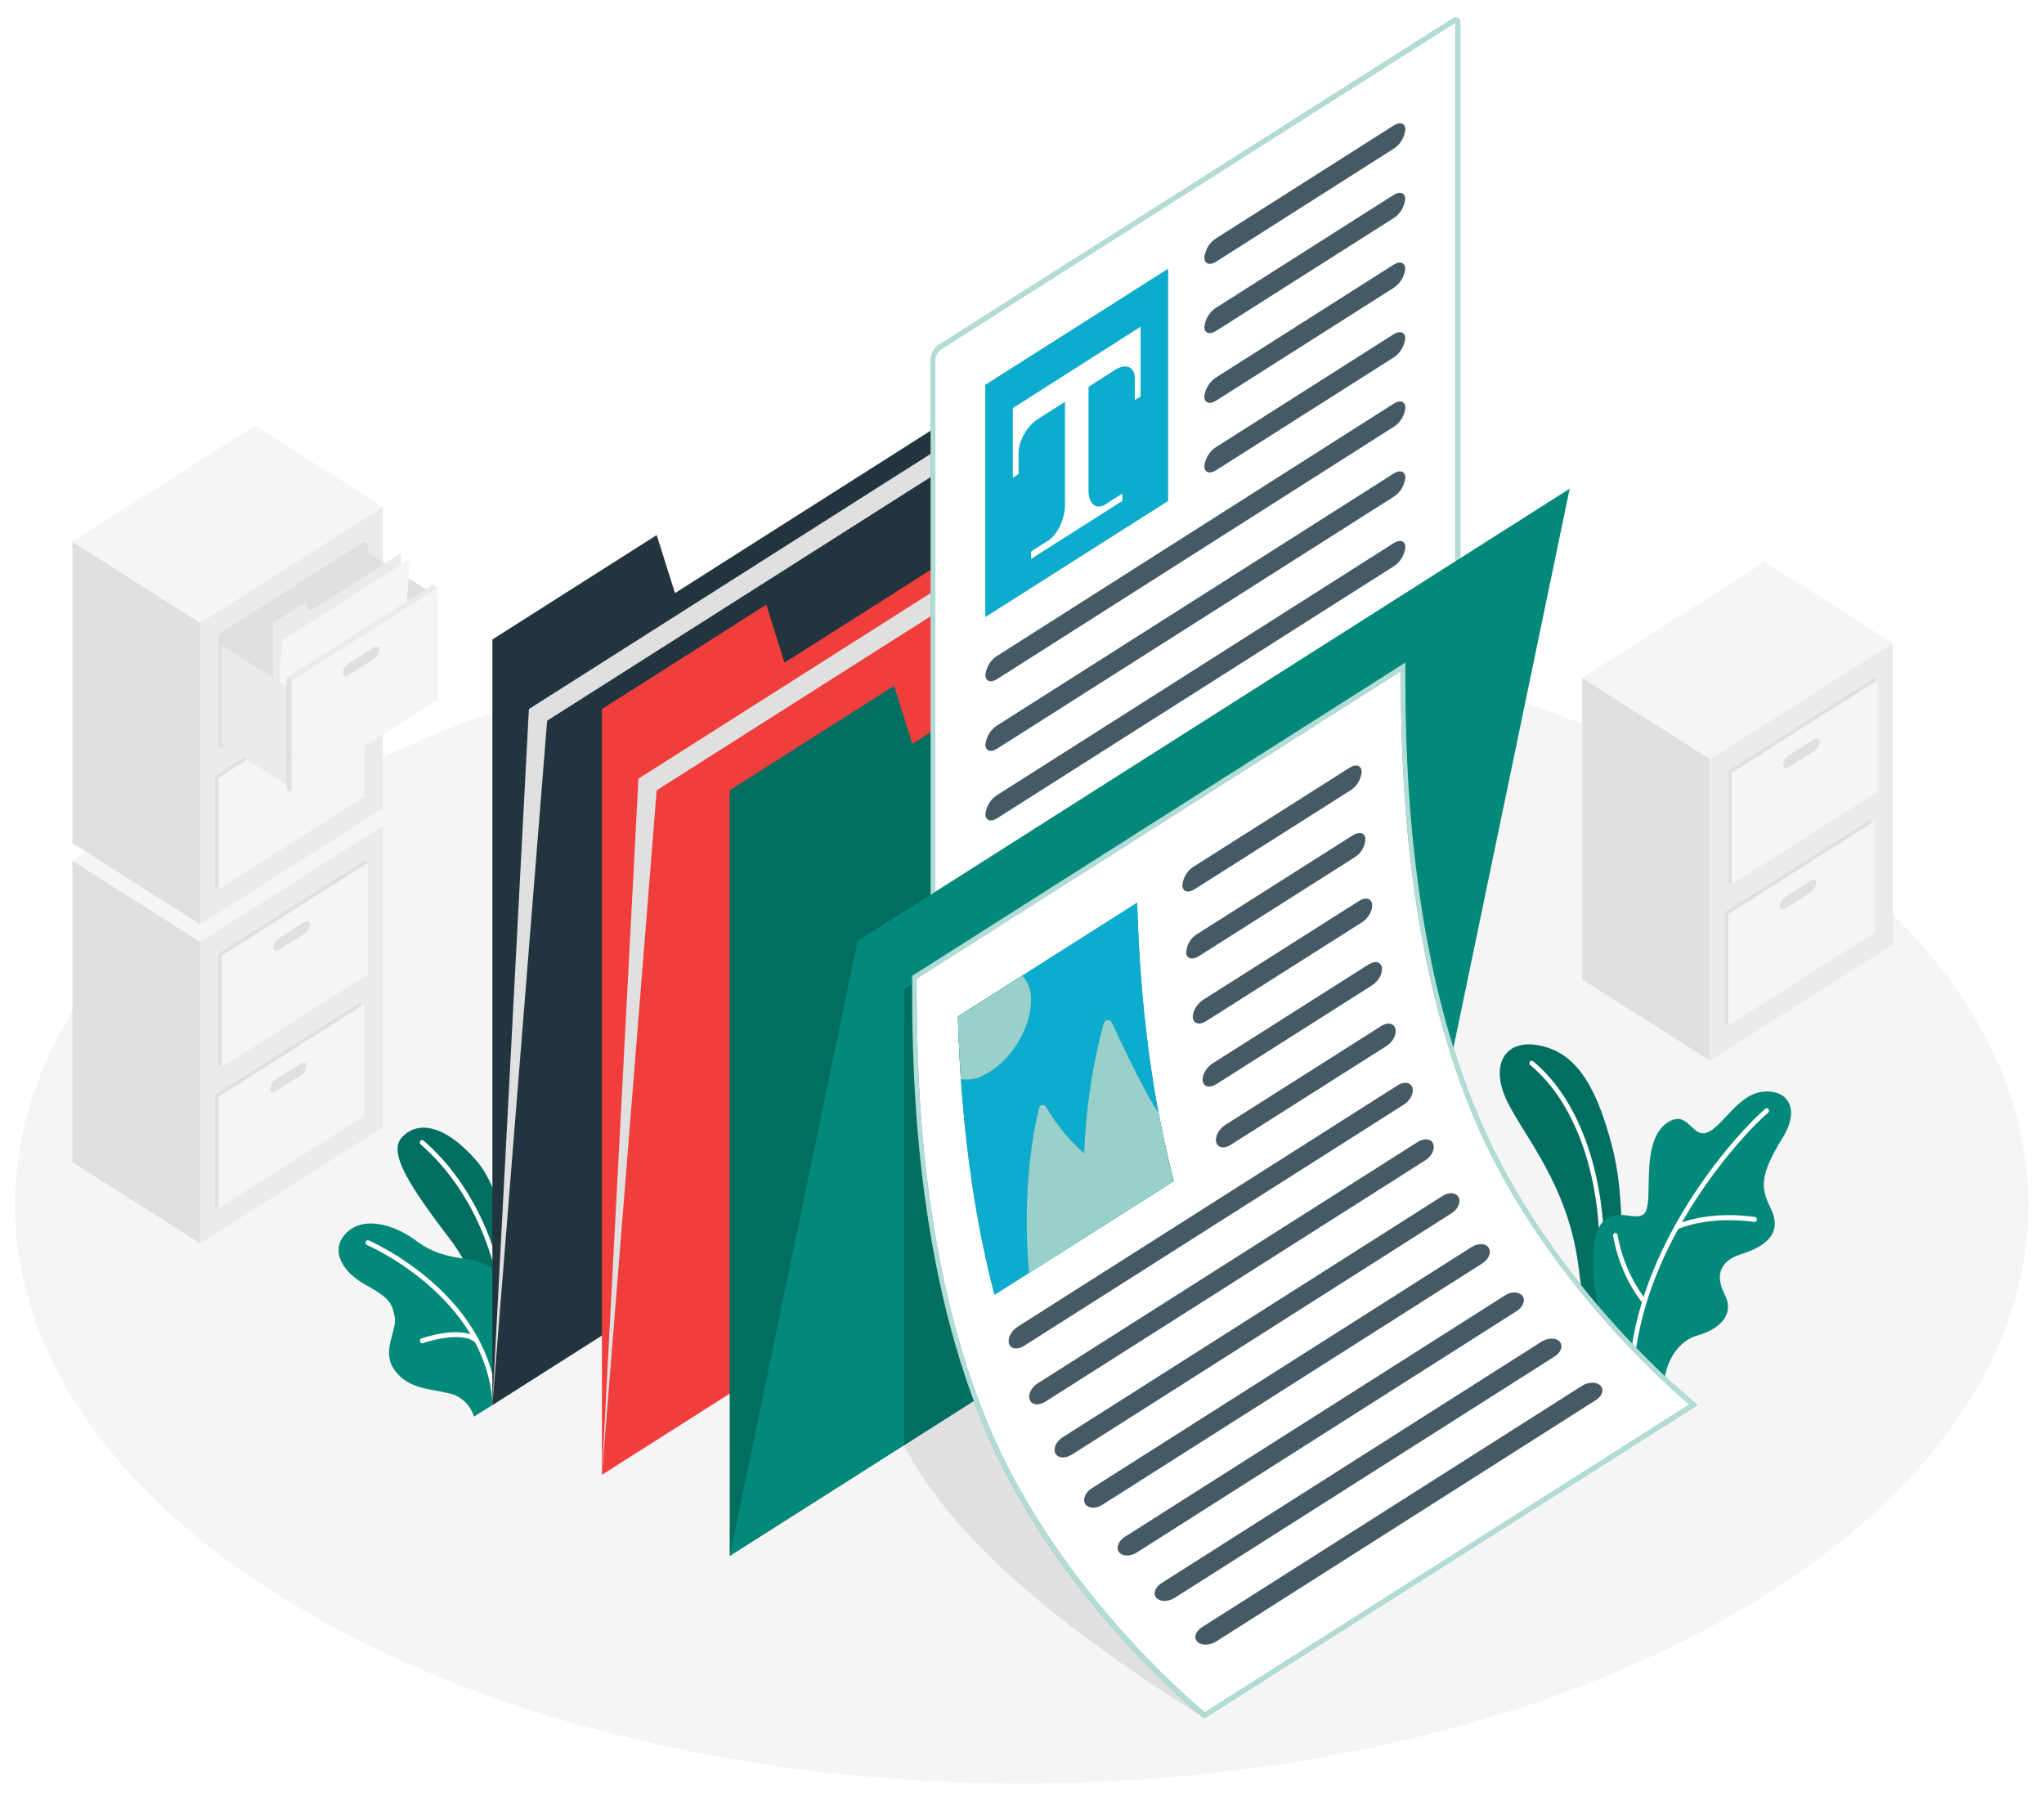<svg width="548" height="483" viewBox="0 0 548 483" fill="none" xmlns="http://www.w3.org/2000/svg">
<g filter="url(#filter0_d_336:5)">
<path d="M83.054 428.75C188.46 489.344 359.368 489.344 464.774 428.75C570.18 368.157 570.18 269.913 464.774 209.307C359.368 148.7 188.508 148.713 83.054 209.307C-22.4 269.9 -22.303 368.157 83.054 428.75Z" fill="#F5F5F5"/>
<path d="M53.672 329.379L19.408 307.617V226.746L53.672 248.522V329.379Z" fill="#E0E0E0"/>
<path d="M53.672 248.522L102.627 217.423V298.28L53.672 329.379V248.522Z" fill="#EBEBEB"/>
<path d="M102.627 217.423L53.672 248.522L19.408 226.746L68.363 195.647L102.627 217.423Z" fill="#F5F5F5"/>
<path d="M58.577 251.626L97.734 226.746L98.638 227.317V257.275L59.469 282.154L58.565 281.584L58.577 251.626Z" fill="#E0E0E0"/>
<path d="M59.469 252.209L98.637 227.316V257.275L59.469 282.154V252.209Z" fill="#F5F5F5"/>
<path d="M74.823 247.527L81.487 243.297C82.343 242.74 83.042 242.992 83.042 243.854C82.98 244.382 82.807 244.887 82.538 245.329C82.268 245.77 81.908 246.137 81.487 246.4L74.823 250.631C73.955 251.188 73.256 250.936 73.256 250.074C73.319 249.544 73.493 249.038 73.765 248.596C74.037 248.154 74.399 247.788 74.823 247.527Z" fill="#E0E0E0"/>
<path d="M57.673 289.527L96.829 264.648V294.607L97.733 295.177L58.565 320.056L57.673 319.486V289.527Z" fill="#E0E0E0"/>
<path d="M58.565 290.098L97.734 265.219V295.178L58.565 320.057V290.098Z" fill="#F5F5F5"/>
<path d="M73.919 285.43L80.644 281.213C81.512 280.656 82.211 280.908 82.211 281.77C82.148 282.299 81.974 282.805 81.702 283.248C81.43 283.69 81.068 284.056 80.644 284.316L73.979 288.547C73.112 289.104 72.413 288.852 72.413 287.99C72.467 287.464 72.631 286.959 72.892 286.515C73.154 286.071 73.505 285.699 73.919 285.43Z" fill="#E0E0E0"/>
<path d="M53.672 243.854L19.408 222.078V141.22L53.672 162.983V243.854Z" fill="#E0E0E0"/>
<path d="M53.672 162.983L102.627 131.884V212.755L53.672 243.854V162.983Z" fill="#EBEBEB"/>
<path d="M102.627 131.884L53.672 162.983L19.408 141.22L68.363 110.121L102.627 131.884Z" fill="#F5F5F5"/>
<path d="M58.565 166.099L97.734 141.22L98.638 141.79V171.749L59.469 196.628L58.565 196.045V166.099Z" fill="#E0E0E0"/>
<path d="M74.823 161.988L81.475 157.758C82.343 157.214 83.042 157.466 83.042 158.328C82.978 158.857 82.803 159.362 82.531 159.804C82.259 160.246 81.898 160.612 81.475 160.874L74.823 165.105C73.955 165.649 73.256 165.41 73.256 164.548C73.32 164.017 73.494 163.509 73.766 163.065C74.038 162.621 74.4 162.252 74.823 161.988Z" fill="#E0E0E0"/>
<path d="M57.673 204.002L96.829 179.123V209.068L97.733 209.638L58.565 234.518L57.673 233.947V204.002Z" fill="#E0E0E0"/>
<path d="M58.565 204.572L97.734 179.693V209.638L58.565 234.517V204.572Z" fill="#F5F5F5"/>
<path d="M73.919 199.891L80.644 195.66C81.499 195.117 82.21 195.369 82.21 196.231C82.143 196.758 81.966 197.262 81.695 197.703C81.423 198.144 81.064 198.512 80.644 198.777L73.919 202.968C73.051 203.511 72.352 203.259 72.352 202.411C72.421 201.887 72.598 201.387 72.869 200.95C73.141 200.514 73.5 200.151 73.919 199.891Z" fill="#E0E0E0"/>
<path d="M58.565 166.099L97.734 141.22V171.165L58.565 196.045V166.099Z" fill="#E0E0E0"/>
<path d="M117.318 156.021L95.877 142.401V168.792L117.318 182.398V156.021Z" fill="#E0E0E0"/>
<path d="M73.256 200.315V162.983L81.656 157.625L83.042 159.88L107.52 144.324V178.539L73.256 200.315Z" fill="#EBEBEB"/>
<path d="M73.256 200.315L75.703 167.651L109.966 145.888L107.52 178.539L73.256 200.315Z" fill="#F5F5F5"/>
<path d="M78.149 180.9L59.469 169.03V195.421L78.149 207.277V180.9Z" fill="#EBEBEB"/>
<path d="M78.149 178.539L117.318 153.66V183.605L78.149 208.484V178.539Z" fill="#F5F5F5"/>
<path d="M93.503 173.858L100.156 169.627C101.024 169.084 101.723 169.335 101.723 170.198C101.657 170.726 101.482 171.231 101.21 171.673C100.939 172.114 100.578 172.481 100.156 172.744L93.503 176.974C92.635 177.518 91.936 177.266 91.936 176.417C92 175.886 92.174 175.379 92.446 174.935C92.718 174.491 93.08 174.122 93.503 173.858Z" fill="#E0E0E0"/>
<path d="M78.149 178.539L76.848 177.716V207.662L78.149 208.484V178.539Z" fill="#E0E0E0"/>
<path d="M76.848 177.717L116.004 152.824L117.318 153.66L78.149 178.539L76.848 177.717Z" fill="#EBEBEB"/>
<path d="M458.471 280.39L424.195 258.614V177.756L458.471 199.519V280.39Z" fill="#E0E0E0"/>
<path d="M458.471 199.52L507.425 168.421V249.291L458.471 280.39V199.52Z" fill="#EBEBEB"/>
<path d="M507.426 168.42L458.471 199.519L424.195 177.757L473.162 146.644L507.426 168.42Z" fill="#F5F5F5"/>
<path d="M463.364 202.636L502.532 177.756L503.436 178.327L503.424 208.272L464.268 233.151L463.364 232.581V202.636Z" fill="#E0E0E0"/>
<path d="M464.268 203.206L503.436 178.327L503.424 208.273L464.268 233.152V203.206Z" fill="#F5F5F5"/>
<path d="M479.622 198.525L486.275 194.294C487.142 193.751 487.841 194.003 487.841 194.851C487.778 195.382 487.603 195.89 487.332 196.334C487.06 196.778 486.698 197.147 486.275 197.411L479.622 201.642C478.754 202.185 478.055 201.933 478.055 201.085C478.119 200.554 478.293 200.046 478.565 199.602C478.837 199.158 479.199 198.789 479.622 198.525Z" fill="#E0E0E0"/>
<path d="M462.46 240.538L501.629 215.646V245.604L502.533 246.175L463.364 271.054L462.46 270.483V240.538Z" fill="#E0E0E0"/>
<path d="M463.364 241.108L502.532 216.229V246.174L463.364 271.053V241.108Z" fill="#F5F5F5"/>
<path d="M478.718 236.427L485.383 232.196C486.238 231.652 486.937 231.904 486.937 232.753C486.874 233.282 486.7 233.788 486.431 234.232C486.161 234.676 485.803 235.045 485.383 235.313L478.718 239.543C477.85 240.087 477.151 239.835 477.151 238.973C477.217 238.444 477.392 237.94 477.664 237.498C477.935 237.056 478.296 236.69 478.718 236.427Z" fill="#E0E0E0"/>
<path d="M132.467 364.908C132.467 364.908 132.6 343.875 120.548 328.107C109.882 314.142 104.205 305.283 107.568 301.198C110.93 297.114 118.161 296.132 127.911 307.432C137.661 318.731 138.421 350.029 137.071 357.11L132.467 364.908Z" fill="#02897A"/>
<path opacity="0.2" d="M132.467 364.908C132.467 364.908 132.6 343.875 120.548 328.107C109.882 314.142 104.205 305.283 107.568 301.198C110.93 297.114 118.161 296.132 127.911 307.432C137.661 318.731 138.421 350.029 137.071 357.11L132.467 364.908Z" fill="black"/>
<path d="M134.492 342.297C134.354 342.297 134.221 342.246 134.114 342.152C134.006 342.058 133.931 341.927 133.901 341.779C129.683 320.07 118.86 308.068 112.774 302.843C112.648 302.735 112.566 302.577 112.546 302.403C112.525 302.229 112.569 302.053 112.666 301.914C112.766 301.775 112.911 301.684 113.071 301.662C113.231 301.639 113.393 301.687 113.521 301.795C119.728 307.1 130.78 319.38 135.082 341.501C135.1 341.585 135.102 341.673 135.088 341.758C135.075 341.844 135.046 341.925 135.003 341.998C134.961 342.071 134.905 342.134 134.84 342.183C134.775 342.232 134.701 342.266 134.624 342.283L134.492 342.297Z" fill="white"/>
<path d="M132.009 372.72L127.104 375.836C126.581 374.263 125.698 372.864 124.542 371.775C123.385 370.686 121.993 369.942 120.5 369.616C115.136 368.29 109.568 368.516 105.808 363.397C102.048 358.278 106.628 352.708 105.808 348.941C104.989 345.175 104.458 344.087 97.734 340.321C91.009 336.555 88.357 330.308 93.419 326.078C98.481 321.847 106.676 324.951 111.641 328.73C116.052 332.046 120.246 332.921 125.176 333.597C130.105 334.274 138.131 337.284 136.902 349.883C136.097 357.681 134.455 365.347 132.009 372.72Z" fill="#02897A"/>
<path d="M113.184 356.169C113.056 356.168 112.931 356.122 112.827 356.039C112.723 355.956 112.646 355.839 112.606 355.705C112.56 355.536 112.576 355.354 112.65 355.198C112.725 355.042 112.851 354.924 113.003 354.869C113.437 354.723 123.85 351.09 128.273 354.989C128.383 355.103 128.45 355.258 128.46 355.424C128.471 355.589 128.425 355.753 128.331 355.884C128.237 356.014 128.102 356.1 127.953 356.126C127.804 356.152 127.652 356.115 127.526 356.023C123.621 352.575 113.473 356.103 113.365 356.142L113.184 356.169Z" fill="white"/>
<path d="M132.551 371.711C132.405 371.712 132.263 371.653 132.154 371.545C132.045 371.437 131.976 371.288 131.961 371.128C129.273 343.198 98.698 329.95 98.396 329.817C98.322 329.786 98.253 329.739 98.195 329.679C98.137 329.619 98.09 329.547 98.058 329.466C98.025 329.386 98.008 329.3 98.006 329.212C98.004 329.124 98.018 329.037 98.047 328.955C98.106 328.794 98.219 328.665 98.363 328.593C98.506 328.522 98.669 328.514 98.818 328.57C99.144 328.716 130.394 342.243 133.154 371.008C133.171 371.182 133.125 371.357 133.025 371.493C132.926 371.63 132.782 371.718 132.624 371.738L132.551 371.711Z" fill="white"/>
<path d="M432.318 354.379C432.451 353.914 437.621 324.632 432.318 303.864C427.498 284.82 421.207 277.791 412.24 276.24C403.273 274.688 399.381 281.796 404.141 291.425C408.902 301.053 420.363 313.824 423.171 335.335C424.376 344.193 425.292 351.885 425.292 351.885L432.318 354.379Z" fill="#02897A"/>
<path opacity="0.2" d="M432.318 354.379C432.451 353.914 437.621 324.632 432.318 303.864C427.498 284.82 421.207 277.791 412.24 276.24C403.273 274.688 399.381 281.796 404.141 291.425C408.902 301.053 420.363 313.824 423.171 335.335C424.376 344.193 425.292 351.885 425.292 351.885L432.318 354.379Z" fill="black"/>
<path d="M429.293 337.562C429.214 337.557 429.136 337.535 429.065 337.497C428.994 337.459 428.93 337.406 428.877 337.34C428.825 337.275 428.784 337.199 428.758 337.117C428.733 337.034 428.722 336.947 428.727 336.86C429.932 313.147 422.894 291.982 410.275 281.598C410.147 281.492 410.063 281.335 410.04 281.161C410.018 280.987 410.059 280.81 410.155 280.669C410.252 280.531 410.395 280.441 410.552 280.416C410.71 280.391 410.869 280.434 410.998 280.537C423.93 291.146 431.185 312.789 429.92 336.939C429.91 337.113 429.84 337.275 429.722 337.392C429.605 337.508 429.451 337.57 429.293 337.562Z" fill="white"/>
<path d="M446.19 369.63C445.503 364.179 448.347 356.01 455.108 354.074C461.869 352.137 464.882 347.867 462.448 343.199C460.013 338.531 460.58 334.247 466.714 332.311C472.849 330.375 478.224 327.006 474.693 319.871C472.126 314.712 471.559 311.37 477.85 301.212C483.069 292.777 478.802 287.831 472.27 288.759C465.738 289.687 461.701 298.255 457.615 299.687C453.529 301.119 452.589 293.48 447.202 296.902C441.815 300.323 442.14 309.089 441.972 315.203C441.803 321.317 441.441 322.696 436.572 321.953C431.703 321.211 426.931 322.086 427.039 335.043C427.124 346.156 432.511 359.922 432.511 359.922L446.19 369.63Z" fill="#02897A"/>
<path d="M437.645 361.341H437.585C437.424 361.321 437.276 361.232 437.175 361.093C437.073 360.954 437.025 360.776 437.042 360.598C440.441 327.192 466.497 299.01 473.294 293.295C473.422 293.187 473.584 293.14 473.743 293.164C473.902 293.188 474.047 293.28 474.144 293.421C474.242 293.561 474.284 293.739 474.263 293.914C474.241 294.09 474.158 294.248 474.03 294.356C467.317 299.992 441.598 327.802 438.248 360.744C438.23 360.907 438.159 361.058 438.048 361.168C437.938 361.277 437.794 361.339 437.645 361.341Z" fill="white"/>
<path d="M449.528 325.627C449.406 325.626 449.287 325.586 449.186 325.51C449.085 325.434 449.007 325.328 448.962 325.203C448.91 325.036 448.919 324.853 448.986 324.693C449.054 324.532 449.174 324.406 449.323 324.341C459.037 320.362 470.053 322.246 470.523 322.325C470.679 322.354 470.818 322.45 470.911 322.592C471.003 322.733 471.041 322.909 471.017 323.081C470.987 323.252 470.9 323.405 470.773 323.508C470.645 323.611 470.487 323.658 470.33 323.638C470.221 323.638 459.158 321.728 449.745 325.588C449.675 325.614 449.602 325.627 449.528 325.627Z" fill="white"/>
<path d="M440.875 345.705C440.79 345.704 440.707 345.684 440.63 345.645C440.553 345.606 440.485 345.55 440.429 345.48C436.389 340.303 433.651 334.053 432.487 327.351C432.475 327.265 432.479 327.177 432.497 327.092C432.516 327.007 432.55 326.928 432.597 326.857C432.644 326.787 432.704 326.728 432.771 326.683C432.839 326.638 432.915 326.608 432.993 326.595C433.071 326.582 433.151 326.586 433.228 326.607C433.305 326.628 433.378 326.665 433.442 326.717C433.505 326.768 433.559 326.833 433.6 326.908C433.641 326.983 433.668 327.066 433.68 327.152C434.832 333.59 437.467 339.595 441.333 344.591C441.408 344.689 441.457 344.808 441.473 344.935C441.489 345.062 441.472 345.191 441.424 345.308C441.376 345.425 441.299 345.524 441.202 345.594C441.105 345.665 440.991 345.703 440.875 345.705Z" fill="white"/>
<path d="M132.009 167.465V372.732L322.935 251.439L322.923 64.832L180.964 155.025L176.059 139.469L132.009 167.465Z" fill="#22343D"/>
<path d="M132.009 372.732L141.795 186.124L332.722 64.832L322.935 251.439L132.009 372.732Z" fill="#E0E0E0"/>
<path d="M132.009 372.732L146.688 189.241L337.615 67.935L322.935 251.439L132.009 372.732Z" fill="#22343D"/>
<path d="M161.38 186.125V391.405L352.306 270.099V83.492L210.334 173.686L205.441 158.129L161.38 186.125Z" fill="#F03E3D"/>
<path d="M161.38 391.405L171.166 204.785L362.092 83.492L352.306 270.099L161.38 391.405Z" fill="#E0E0E0"/>
<path d="M161.38 391.405L176.059 207.901L366.985 86.595L352.306 270.099L161.38 391.405Z" fill="#F03E3D"/>
<path d="M322.887 456.72C288.611 434.944 256.819 411.272 242.308 383.501L286.418 355.479L322.887 456.72Z" fill="#E0E0E0"/>
<path d="M195.643 207.901V413.168L386.569 291.875V105.267L244.598 195.461L239.705 179.905L195.643 207.901Z" fill="#02897A"/>
<path opacity="0.2" d="M195.643 207.901V413.168L386.569 291.875V105.267L244.598 195.461L239.705 179.905L195.643 207.901Z" fill="black"/>
<path d="M250.648 268.587C250.166 268.587 250.094 267.977 250.094 267.619V92.562C250.132 91.883 250.313 91.223 250.623 90.634C250.932 90.045 251.362 89.543 251.877 89.167L389.679 1.639C389.867 1.509 390.083 1.436 390.305 1.427C390.787 1.427 390.86 2.037 390.86 2.395V177.451C390.822 178.132 390.641 178.795 390.332 179.386C390.022 179.977 389.592 180.482 389.076 180.86L251.275 268.388C251.084 268.511 250.869 268.579 250.648 268.587Z" fill="white"/>
<path d="M390.233 2.037C390.243 2.134 390.243 2.232 390.233 2.329V177.385C390.193 177.95 390.04 178.498 389.783 178.989C389.527 179.48 389.174 179.902 388.751 180.223L250.949 267.752L250.708 267.871C250.692 267.775 250.692 267.676 250.708 267.579V92.523C250.75 91.96 250.904 91.415 251.16 90.927C251.417 90.438 251.769 90.019 252.19 89.698L389.992 2.17C390.068 2.111 390.154 2.071 390.245 2.051L390.233 2.037ZM390.317 0.724C389.989 0.735 389.669 0.84 389.389 1.029L251.588 88.558C250.982 88.995 250.478 89.583 250.116 90.274C249.754 90.965 249.544 91.74 249.503 92.536V267.593C249.503 268.627 249.973 269.224 250.708 269.224C251.037 269.214 251.357 269.109 251.636 268.919L389.437 181.39C390.046 180.956 390.552 180.368 390.914 179.677C391.277 178.985 391.485 178.209 391.522 177.412V2.356C391.522 1.321 391.052 0.711 390.317 0.724Z" fill="#02897A"/>
<path opacity="0.7" d="M390.233 2.037C390.243 2.134 390.243 2.232 390.233 2.329V177.385C390.193 177.95 390.04 178.498 389.783 178.989C389.527 179.48 389.174 179.902 388.751 180.223L250.949 267.752L250.708 267.871C250.692 267.775 250.692 267.676 250.708 267.579V92.523C250.75 91.96 250.904 91.415 251.16 90.927C251.417 90.438 251.769 90.019 252.19 89.698L389.992 2.17C390.068 2.111 390.154 2.071 390.245 2.051L390.233 2.037ZM390.317 0.724C389.989 0.735 389.669 0.84 389.389 1.029L251.588 88.558C250.982 88.995 250.478 89.583 250.116 90.274C249.754 90.965 249.544 91.74 249.503 92.536V267.593C249.503 268.627 249.973 269.224 250.708 269.224C251.037 269.214 251.357 269.109 251.636 268.919L389.437 181.39C390.046 180.956 390.552 180.368 390.914 179.677C391.277 178.985 391.485 178.209 391.522 177.412V2.356C391.522 1.321 391.052 0.711 390.317 0.724Z" fill="white"/>
<path d="M264.182 99.207L313.137 68.108V130.306L264.182 161.405V99.207Z" fill="#02897A"/>
<path opacity="0.8" d="M264.182 99.207L313.137 68.108V130.306L264.182 161.405V99.207Z" fill="#11B5E4"/>
<path d="M305.797 83.611V102.311L304.255 103.252V97.536C304.255 94.38 301.929 93.306 299.036 95.136L278.295 108.331C275.415 110.162 273.076 114.206 273.076 117.363V123.079L271.546 124.086V105.427L305.797 83.611Z" fill="white"/>
<path d="M296.373 131.221C293.866 132.812 291.829 131.141 291.829 127.468V97.536L285.526 101.302V131.473C285.526 135.133 283.489 139.43 280.982 140.982L276.427 143.873V145.862L300.904 130.306V128.33L296.373 131.221Z" fill="white"/>
<path d="M322.887 65.045C322.887 66.769 324.297 67.259 326.02 66.172L373.649 35.869C374.494 35.342 375.217 34.606 375.761 33.72C376.304 32.835 376.654 31.822 376.783 30.763C376.783 29.052 375.373 28.548 373.649 29.649L326.056 59.886C325.197 60.412 324.463 61.153 323.912 62.049C323.362 62.945 323.01 63.971 322.887 65.045Z" fill="#455A64"/>
<path d="M322.887 83.611C322.887 85.335 324.297 85.839 326.02 84.738L373.613 54.501C374.458 53.974 375.181 53.239 375.725 52.353C376.268 51.467 376.618 50.455 376.747 49.396C376.747 47.685 375.337 47.181 373.613 48.282L326.02 78.519C325.177 79.044 324.455 79.778 323.911 80.661C323.368 81.544 323.017 82.554 322.887 83.611Z" fill="#455A64"/>
<path d="M322.887 102.31C322.887 104.034 324.297 104.538 326.02 103.437L373.613 73.2C374.457 72.674 375.178 71.941 375.722 71.058C376.266 70.174 376.616 69.165 376.747 68.107C376.747 66.383 375.337 65.879 373.613 66.98L326.02 97.217C325.177 97.743 324.455 98.476 323.911 99.359C323.368 100.243 323.017 101.252 322.887 102.31Z" fill="#455A64"/>
<path d="M322.887 120.97C322.887 122.694 324.297 123.198 326.02 122.097L373.613 91.86C374.457 91.334 375.178 90.601 375.722 89.718C376.266 88.834 376.616 87.825 376.747 86.768C376.747 85.044 375.337 84.54 373.613 85.64L326.02 115.877C325.177 116.403 324.455 117.136 323.911 118.02C323.368 118.903 323.017 119.913 322.887 120.97Z" fill="#455A64"/>
<path d="M264.182 176.961C264.182 178.685 265.58 179.189 267.316 178.089L373.649 110.453C374.494 109.929 375.217 109.196 375.761 108.313C376.304 107.429 376.654 106.418 376.783 105.361C376.783 103.637 375.373 103.146 373.649 104.233L267.316 171.869C266.47 172.392 265.747 173.125 265.203 174.009C264.659 174.892 264.31 175.903 264.182 176.961Z" fill="#455A64"/>
<path d="M264.182 195.62C264.182 197.344 265.58 197.848 267.316 196.747L373.649 129.192C374.495 128.664 375.217 127.929 375.761 127.043C376.305 126.158 376.654 125.145 376.783 124.086C376.783 122.375 375.373 121.871 373.649 122.972L267.316 190.528C266.47 191.051 265.747 191.784 265.203 192.667C264.659 193.551 264.31 194.562 264.182 195.62Z" fill="#455A64"/>
<path d="M264.182 214.293C264.182 216.004 265.58 216.507 267.316 215.407L373.649 147.851C374.495 147.324 375.217 146.589 375.761 145.703C376.305 144.817 376.654 143.805 376.783 142.745C376.783 141.034 375.373 140.53 373.649 141.631L267.316 209.187C266.469 209.712 265.745 210.446 265.201 211.332C264.657 212.219 264.308 213.232 264.182 214.293Z" fill="#455A64"/>
<path d="M195.643 413.168L229.907 248.336L420.833 127.03L386.569 291.875L195.643 413.168Z" fill="#02897A"/>
<path d="M242.356 261.24V383.501L286.418 355.505V233.257L242.356 261.24Z" fill="#02897A"/>
<path opacity="0.2" d="M242.356 261.24V383.501L286.418 355.505V233.257L242.356 261.24Z" fill="black"/>
<path d="M322.971 455.924C319.223 452.848 283.092 422.465 264.725 379.006C245.176 332.801 245.2 278.905 245.2 258.628V257.991L376.18 174.786C376.18 195.25 376.18 249.225 395.813 295.589C413.758 338.027 448.504 368.025 454.012 372.613L322.971 455.924Z" fill="white"/>
<path d="M375.578 175.98C375.578 197.305 375.952 250.246 395.271 295.92C412.613 336.899 445.587 366.367 452.927 372.587L323.008 455.128C317.934 450.924 283.164 421.045 265.279 378.78C245.755 332.708 245.755 278.918 245.755 258.667V258.415L375.53 175.967L375.578 175.98ZM376.735 173.672L244.55 257.659C244.55 276.743 244.188 332.191 264.134 379.337C283.767 425.608 322.887 456.72 322.887 456.72L455.108 372.719C455.108 372.719 415.94 341.607 396.367 295.336C376.41 248.191 376.783 192.743 376.783 173.659L376.735 173.672Z" fill="#02897A"/>
<path opacity="0.7" d="M375.578 175.98C375.578 197.305 375.952 250.246 395.271 295.92C412.613 336.899 445.587 366.367 452.927 372.587L323.008 455.128C317.934 450.924 283.164 421.045 265.279 378.78C245.755 332.708 245.755 278.918 245.755 258.667V258.415L375.53 175.967L375.578 175.98ZM376.735 173.672L244.55 257.659C244.55 276.743 244.188 332.191 264.134 379.337C283.767 425.608 322.887 456.72 322.887 456.72L455.108 372.719C455.108 372.719 415.94 341.607 396.367 295.336C376.41 248.191 376.783 192.743 376.783 173.659L376.735 173.672Z" fill="white"/>
<path d="M361.827 201.84L320.031 228.364C319.194 228.87 318.481 229.592 317.952 230.467C317.423 231.342 317.095 232.345 316.994 233.39C317.054 235.074 318.512 235.552 320.236 234.451L362.044 207.927C362.87 207.425 363.576 206.713 364.102 205.851C364.628 204.988 364.96 203.999 365.069 202.967C364.996 201.217 363.562 200.739 361.827 201.84Z" fill="#455A64"/>
<path d="M362.718 219.943L320.922 246.466C320.096 246.956 319.395 247.667 318.885 248.534C318.375 249.401 318.073 250.396 318.006 251.426C318.138 253.057 319.657 253.495 321.38 252.394L363.188 225.871C364.011 225.383 364.707 224.674 365.211 223.808C365.715 222.943 366.01 221.95 366.069 220.924C365.948 219.279 364.454 218.882 362.718 219.943Z" fill="#455A64"/>
<path d="M364.394 237.541L322.586 264.065C320.862 265.166 319.609 267.354 319.814 268.932C320.019 270.51 321.598 270.921 323.333 269.821L365.141 243.297C366.865 242.196 368.094 240.021 367.877 238.443C367.66 236.865 366.117 236.441 364.394 237.541Z" fill="#455A64"/>
<path d="M366.9 254.609L325.092 281.133C323.369 282.234 322.176 284.382 322.465 285.92C322.754 287.459 324.393 287.804 326.081 286.703L367.877 260.179C369.612 259.078 370.769 256.943 370.48 255.405C370.191 253.867 368.684 253.508 366.9 254.609Z" fill="#455A64"/>
<path d="M370.299 271.107L328.491 297.631C326.768 298.732 325.647 300.827 326.081 302.299C326.515 303.771 328.166 304.103 329.889 303.002L371.697 276.478C373.433 275.377 374.517 273.295 374.108 271.81C373.698 270.325 372.023 270.006 370.299 271.107Z" fill="#455A64"/>
<path d="M374.71 287.008L272.824 351.739C271.1 352.84 270.052 354.882 270.522 356.301C270.992 357.72 272.787 357.986 274.511 356.885L376.398 292.154C378.133 291.053 379.133 289.024 378.663 287.592C378.193 286.16 376.373 285.908 374.71 287.008Z" fill="#455A64"/>
<path d="M380.073 302.193L278.198 366.924C276.463 368.024 275.511 370.014 276.089 371.366C276.668 372.719 278.5 372.931 280.259 371.831L382.146 307.099C383.881 305.999 384.809 304.01 384.231 302.657C383.652 301.304 381.809 301.105 380.073 302.193Z" fill="#455A64"/>
<path d="M386.762 316.662L284.875 381.393C283.14 382.493 282.284 384.43 282.971 385.716C283.658 387.002 285.623 387.135 287.358 386.034L389.173 321.303C390.896 320.216 391.727 318.293 391.041 317.006C390.354 315.72 388.449 315.561 386.762 316.662Z" fill="#455A64"/>
<path d="M394.56 330.348L292.685 395.066C290.949 396.166 290.178 398.063 290.962 399.27C291.745 400.476 293.806 400.596 295.541 399.482L397.416 334.751C399.151 333.65 399.899 331.78 399.115 330.56C398.332 329.34 396.295 329.247 394.56 330.348Z" fill="#455A64"/>
<path d="M403.454 343.357L301.567 408.075C299.844 409.176 299.157 411.019 300.024 412.173C300.892 413.327 303.025 413.38 304.761 412.279L406.647 347.522C408.371 346.421 409.058 344.604 408.166 343.45C407.274 342.296 405.189 342.217 403.454 343.357Z" fill="#455A64"/>
<path d="M413.276 355.744L311.426 420.461C309.69 421.562 309.015 423.366 310.028 424.44C311.04 425.514 313.185 425.541 314.909 424.44L416.796 359.709C418.531 358.608 419.134 356.831 418.169 355.73C417.205 354.63 415.036 354.656 413.276 355.744Z" fill="#455A64"/>
<path d="M424.123 367.587L322.236 432.305C320.513 433.406 319.946 435.169 321.031 436.217C322.116 437.265 324.333 437.225 326.069 436.124L427.871 371.393C429.594 370.292 430.137 368.568 429.076 367.507C428.016 366.446 425.81 366.486 424.123 367.587Z" fill="#455A64"/>
<path d="M304.881 238.032L256.818 268.534C257.349 287.697 259.337 315.335 266.617 343.172L314.692 312.67C307.4 284.833 305.412 257.182 304.881 238.032Z" fill="#02897A"/>
<path opacity="0.8" d="M304.881 238.032L256.818 268.534C257.349 287.697 259.337 315.335 266.617 343.172L314.692 312.67C307.4 284.833 305.412 257.182 304.881 238.032Z" fill="#11B5E4"/>
<path d="M276.415 264.317C276.48 263.08 276.305 261.842 275.902 260.685C275.498 259.528 274.876 258.478 274.077 257.606L256.818 268.56C256.963 273.626 257.204 279.289 257.626 285.39C259.871 285.674 262.142 285.212 264.146 284.064C270.931 280.642 276.415 271.77 276.415 264.317Z" fill="#02897A"/>
<path opacity="0.6" d="M276.415 264.317C276.48 263.08 276.305 261.842 275.902 260.685C275.498 259.528 274.876 258.478 274.077 257.606L256.818 268.56C256.963 273.626 257.204 279.289 257.626 285.39C259.871 285.674 262.142 285.212 264.146 284.064C270.931 280.642 276.415 271.77 276.415 264.317Z" fill="white"/>
<path d="M310.606 294.369C307.4 289.926 300.88 276.2 298.096 270.219C297.987 269.982 297.815 269.787 297.604 269.659C297.393 269.531 297.152 269.476 296.912 269.5C296.672 269.524 296.444 269.627 296.257 269.795C296.071 269.964 295.935 270.19 295.867 270.444C292.855 281.773 291.106 293.463 290.66 305.256C286.646 301.75 283.196 297.527 280.452 292.764C280.335 292.579 280.173 292.435 279.984 292.349C279.795 292.263 279.588 292.238 279.386 292.277C279.185 292.316 278.998 292.417 278.847 292.569C278.697 292.721 278.589 292.918 278.536 293.135C273.281 315.402 275.921 337.31 275.921 337.31L314.692 312.67C313.077 306.516 311.739 300.389 310.606 294.369Z" fill="#02897A"/>
<path opacity="0.6" d="M310.606 294.369C307.4 289.926 300.88 276.2 298.096 270.219C297.987 269.982 297.815 269.787 297.604 269.659C297.393 269.531 297.152 269.476 296.912 269.5C296.672 269.524 296.444 269.627 296.257 269.795C296.071 269.964 295.935 270.19 295.867 270.444C292.855 281.773 291.106 293.463 290.66 305.256C286.646 301.75 283.196 297.527 280.452 292.764C280.335 292.579 280.173 292.435 279.984 292.349C279.795 292.263 279.588 292.238 279.386 292.277C279.185 292.316 278.998 292.417 278.847 292.569C278.697 292.721 278.589 292.918 278.536 293.135C273.281 315.402 275.921 337.31 275.921 337.31L314.692 312.67C313.077 306.516 311.739 300.389 310.606 294.369Z" fill="white"/>
</g>
<defs>
<filter id="filter0_d_336:5" x="0" y="0.724" width="547.828" height="481.471" filterUnits="userSpaceOnUse" color-interpolation-filters="sRGB">
<feFlood flood-opacity="0" result="BackgroundImageFix"/>
<feColorMatrix in="SourceAlpha" type="matrix" values="0 0 0 0 0 0 0 0 0 0 0 0 0 0 0 0 0 0 127 0" result="hardAlpha"/>
<feOffset dy="4"/>
<feGaussianBlur stdDeviation="2"/>
<feComposite in2="hardAlpha" operator="out"/>
<feColorMatrix type="matrix" values="0 0 0 0 0 0 0 0 0 0 0 0 0 0 0 0 0 0 0.25 0"/>
<feBlend mode="normal" in2="BackgroundImageFix" result="effect1_dropShadow_336:5"/>
<feBlend mode="normal" in="SourceGraphic" in2="effect1_dropShadow_336:5" result="shape"/>
</filter>
</defs>
</svg>
